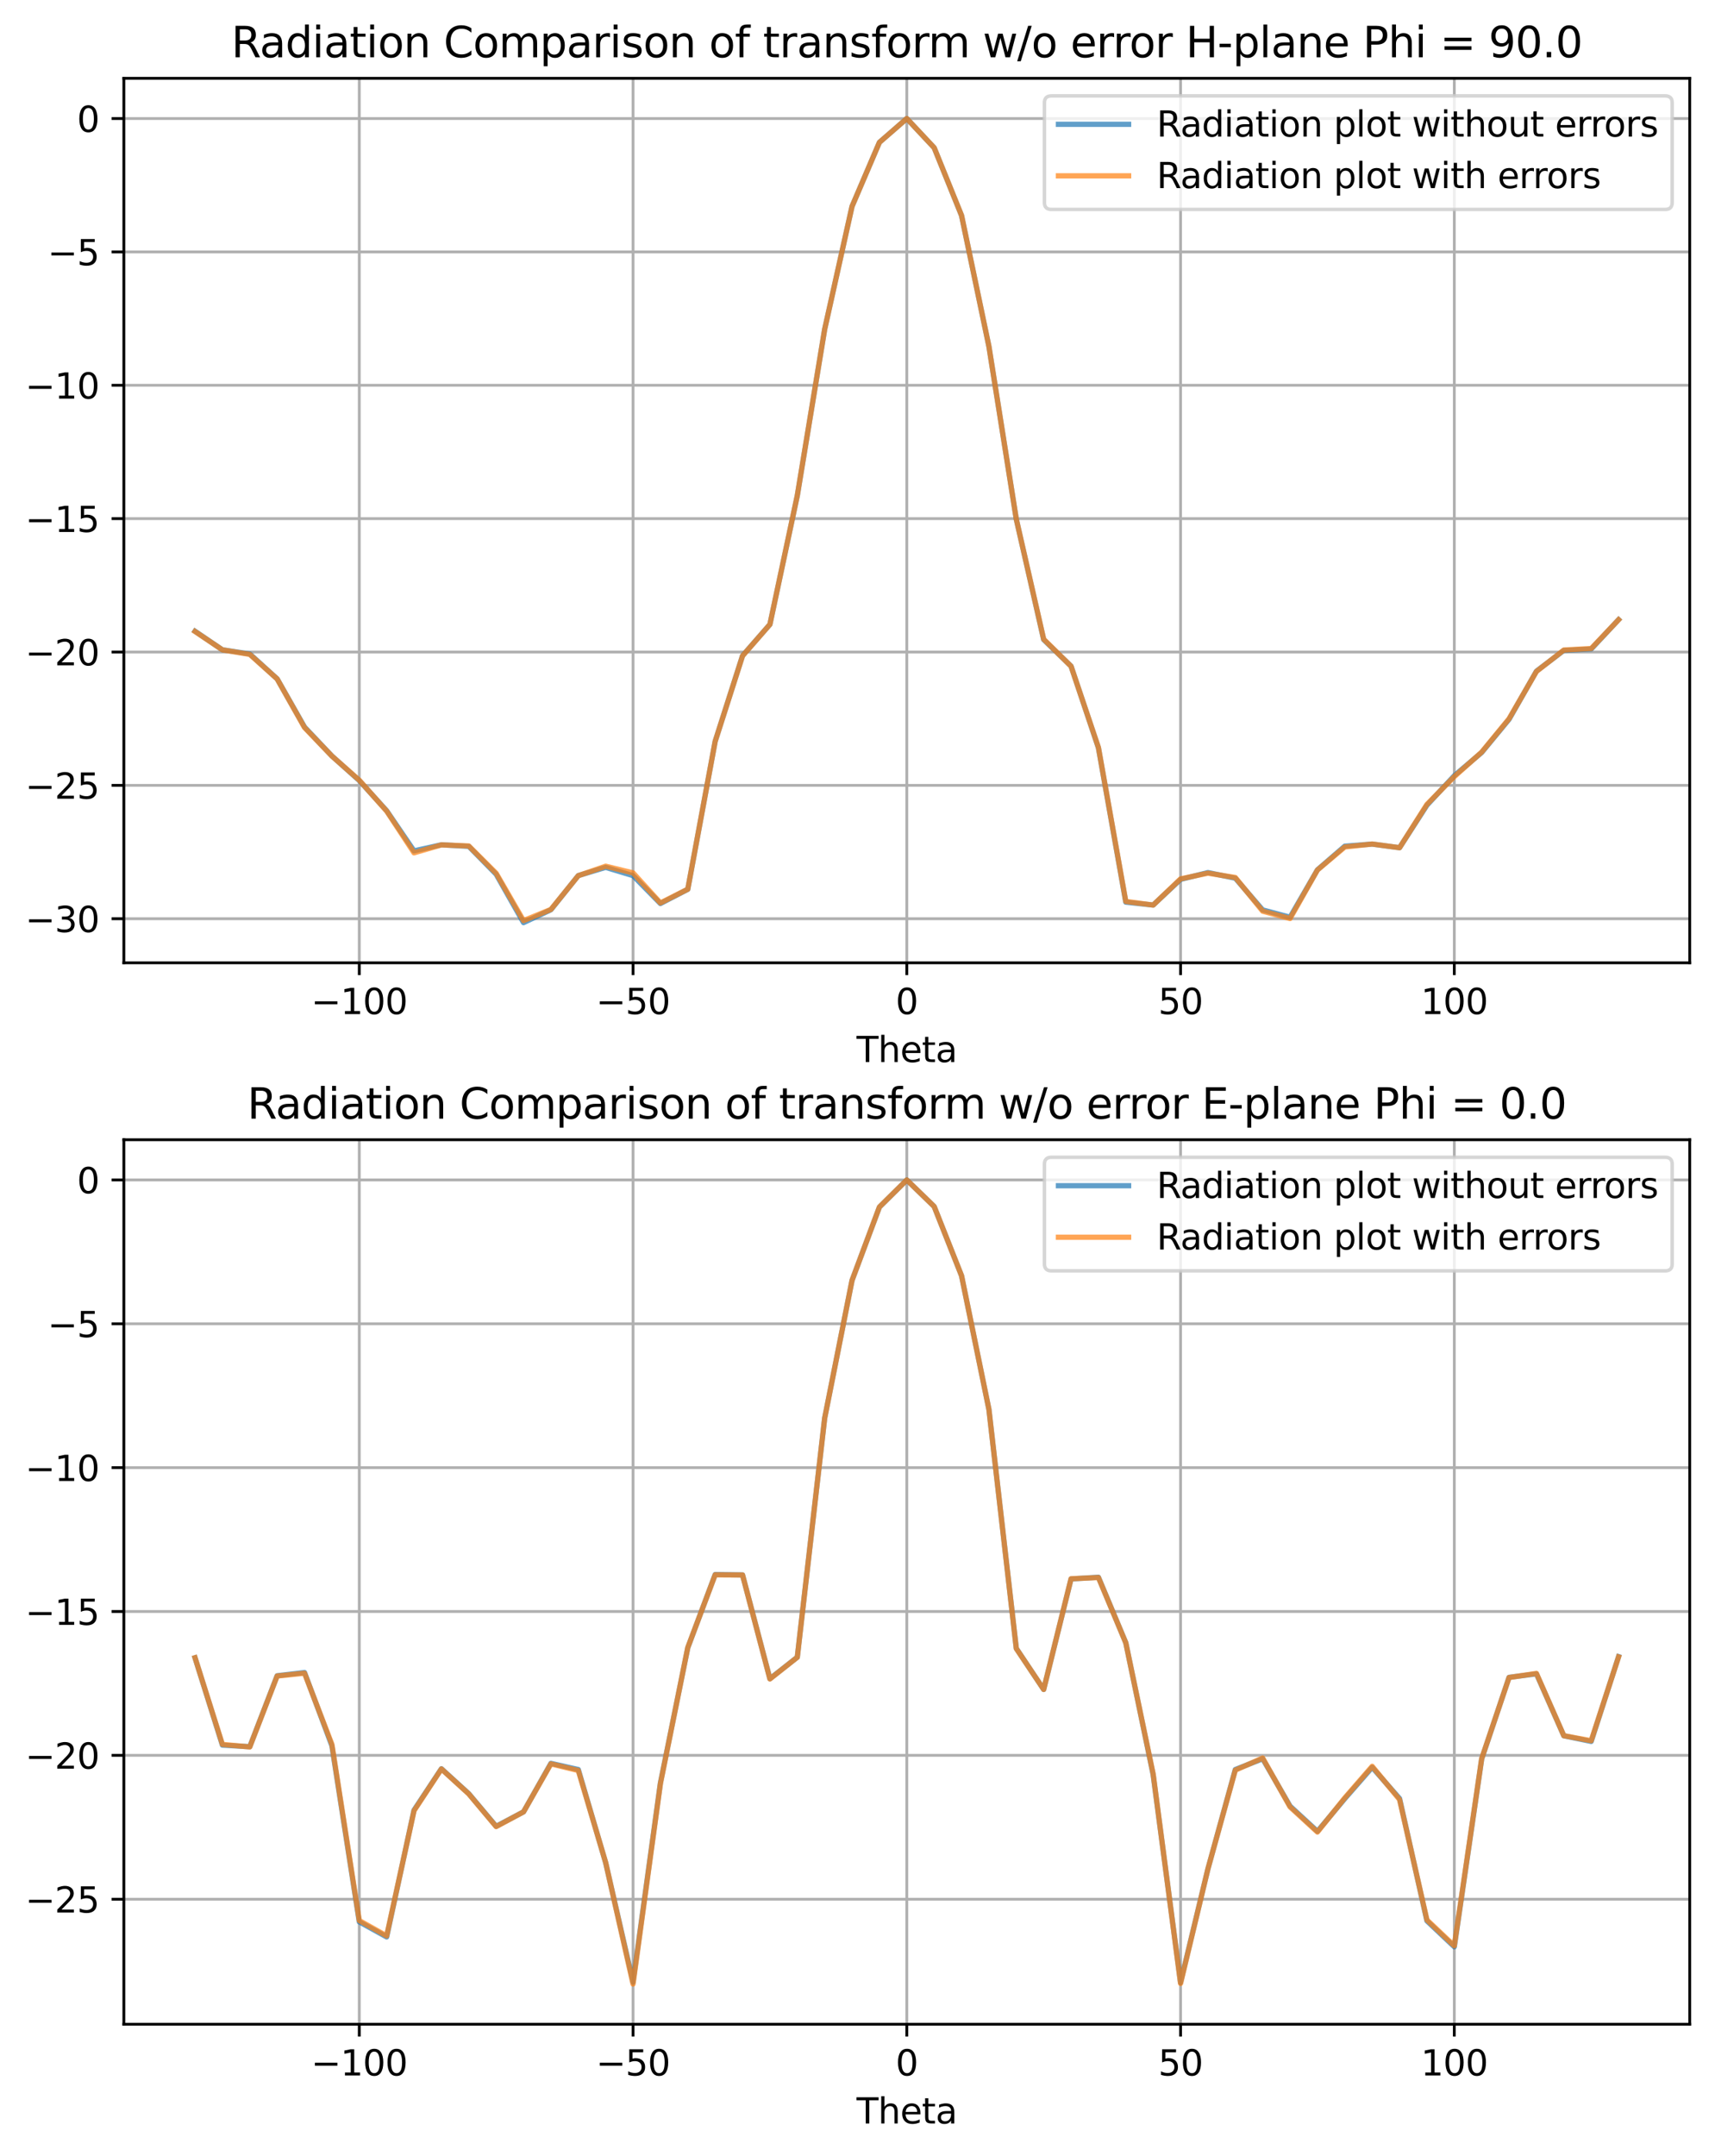 <?xml version="1.0" encoding="utf-8" standalone="no"?>
<!DOCTYPE svg PUBLIC "-//W3C//DTD SVG 1.1//EN"
  "http://www.w3.org/Graphics/SVG/1.1/DTD/svg11.dtd">
<svg xmlns:xlink="http://www.w3.org/1999/xlink" width="488.905pt" height="614.274pt" viewBox="0 0 488.905 614.274" xmlns="http://www.w3.org/2000/svg" version="1.1">
 <defs>
  <style type="text/css">*{stroke-linejoin: round; stroke-linecap: butt}</style>
 </defs>
 <g id="figure_1">
  <g id="patch_1">
   <path d="M 0 614.274 
L 488.905 614.274 
L 488.905 0 
L 0 0 
z
" style="fill: #ffffff"/>
  </g>
  <g id="axes_1">
   <g id="patch_2">
    <path d="M 35.305 274.318 
L 481.705 274.318 
L 481.705 22.318 
L 35.305 22.318 
z
" style="fill: #ffffff"/>
   </g>
   <g id="matplotlib.axis_1">
    <g id="xtick_1">
     <g id="line2d_1">
      <path d="M 102.421 274.318 
L 102.421 22.318 
" clip-path="url(#p08db0c52b5)" style="fill: none; stroke: #b0b0b0; stroke-width: 0.8; stroke-linecap: square"/>
     </g>
     <g id="line2d_2">
      <defs>
       <path id="m8928515085" d="M 0 0 
L 0 3.5 
" style="stroke: #000000; stroke-width: 0.8"/>
      </defs>
      <g>
       <use xlink:href="#m8928515085" x="102.421" y="274.318" style="stroke: #000000; stroke-width: 0.8"/>
      </g>
     </g>
     <g id="text_1">
      <!-- −100 -->
      <g transform="translate(88.687 288.917) scale(0.1 -0.1)">
       <defs>
        <path id="DejaVuSans-2212" d="M 678 2272 
L 4684 2272 
L 4684 1741 
L 678 1741 
L 678 2272 
z
" transform="scale(0.016)"/>
        <path id="DejaVuSans-31" d="M 794 531 
L 1825 531 
L 1825 4091 
L 703 3866 
L 703 4441 
L 1819 4666 
L 2450 4666 
L 2450 531 
L 3481 531 
L 3481 0 
L 794 0 
L 794 531 
z
" transform="scale(0.016)"/>
        <path id="DejaVuSans-30" d="M 2034 4250 
Q 1547 4250 1301 3770 
Q 1056 3291 1056 2328 
Q 1056 1369 1301 889 
Q 1547 409 2034 409 
Q 2525 409 2770 889 
Q 3016 1369 3016 2328 
Q 3016 3291 2770 3770 
Q 2525 4250 2034 4250 
z
M 2034 4750 
Q 2819 4750 3233 4129 
Q 3647 3509 3647 2328 
Q 3647 1150 3233 529 
Q 2819 -91 2034 -91 
Q 1250 -91 836 529 
Q 422 1150 422 2328 
Q 422 3509 836 4129 
Q 1250 4750 2034 4750 
z
" transform="scale(0.016)"/>
       </defs>
       <use xlink:href="#DejaVuSans-2212"/>
       <use xlink:href="#DejaVuSans-31" x="83.789"/>
       <use xlink:href="#DejaVuSans-30" x="147.412"/>
       <use xlink:href="#DejaVuSans-30" x="211.035"/>
      </g>
     </g>
    </g>
    <g id="xtick_2">
     <g id="line2d_3">
      <path d="M 180.463 274.318 
L 180.463 22.318 
" clip-path="url(#p08db0c52b5)" style="fill: none; stroke: #b0b0b0; stroke-width: 0.8; stroke-linecap: square"/>
     </g>
     <g id="line2d_4">
      <g>
       <use xlink:href="#m8928515085" x="180.463" y="274.318" style="stroke: #000000; stroke-width: 0.8"/>
      </g>
     </g>
     <g id="text_2">
      <!-- −50 -->
      <g transform="translate(169.91 288.917) scale(0.1 -0.1)">
       <defs>
        <path id="DejaVuSans-35" d="M 691 4666 
L 3169 4666 
L 3169 4134 
L 1269 4134 
L 1269 2991 
Q 1406 3038 1543 3061 
Q 1681 3084 1819 3084 
Q 2600 3084 3056 2656 
Q 3513 2228 3513 1497 
Q 3513 744 3044 326 
Q 2575 -91 1722 -91 
Q 1428 -91 1123 -41 
Q 819 9 494 109 
L 494 744 
Q 775 591 1075 516 
Q 1375 441 1709 441 
Q 2250 441 2565 725 
Q 2881 1009 2881 1497 
Q 2881 1984 2565 2268 
Q 2250 2553 1709 2553 
Q 1456 2553 1204 2497 
Q 953 2441 691 2322 
L 691 4666 
z
" transform="scale(0.016)"/>
       </defs>
       <use xlink:href="#DejaVuSans-2212"/>
       <use xlink:href="#DejaVuSans-35" x="83.789"/>
       <use xlink:href="#DejaVuSans-30" x="147.412"/>
      </g>
     </g>
    </g>
    <g id="xtick_3">
     <g id="line2d_5">
      <path d="M 258.505 274.318 
L 258.505 22.318 
" clip-path="url(#p08db0c52b5)" style="fill: none; stroke: #b0b0b0; stroke-width: 0.8; stroke-linecap: square"/>
     </g>
     <g id="line2d_6">
      <g>
       <use xlink:href="#m8928515085" x="258.505" y="274.318" style="stroke: #000000; stroke-width: 0.8"/>
      </g>
     </g>
     <g id="text_3">
      <!-- 0 -->
      <g transform="translate(255.323 288.917) scale(0.1 -0.1)">
       <use xlink:href="#DejaVuSans-30"/>
      </g>
     </g>
    </g>
    <g id="xtick_4">
     <g id="line2d_7">
      <path d="M 336.547 274.318 
L 336.547 22.318 
" clip-path="url(#p08db0c52b5)" style="fill: none; stroke: #b0b0b0; stroke-width: 0.8; stroke-linecap: square"/>
     </g>
     <g id="line2d_8">
      <g>
       <use xlink:href="#m8928515085" x="336.547" y="274.318" style="stroke: #000000; stroke-width: 0.8"/>
      </g>
     </g>
     <g id="text_4">
      <!-- 50 -->
      <g transform="translate(330.184 288.917) scale(0.1 -0.1)">
       <use xlink:href="#DejaVuSans-35"/>
       <use xlink:href="#DejaVuSans-30" x="63.623"/>
      </g>
     </g>
    </g>
    <g id="xtick_5">
     <g id="line2d_9">
      <path d="M 414.589 274.318 
L 414.589 22.318 
" clip-path="url(#p08db0c52b5)" style="fill: none; stroke: #b0b0b0; stroke-width: 0.8; stroke-linecap: square"/>
     </g>
     <g id="line2d_10">
      <g>
       <use xlink:href="#m8928515085" x="414.589" y="274.318" style="stroke: #000000; stroke-width: 0.8"/>
      </g>
     </g>
     <g id="text_5">
      <!-- 100 -->
      <g transform="translate(405.045 288.917) scale(0.1 -0.1)">
       <use xlink:href="#DejaVuSans-31"/>
       <use xlink:href="#DejaVuSans-30" x="63.623"/>
       <use xlink:href="#DejaVuSans-30" x="127.246"/>
      </g>
     </g>
    </g>
    <g id="text_6">
     <!-- Theta -->
     <g transform="translate(244.181 302.595) scale(0.1 -0.1)">
      <defs>
       <path id="DejaVuSans-54" d="M -19 4666 
L 3928 4666 
L 3928 4134 
L 2272 4134 
L 2272 0 
L 1638 0 
L 1638 4134 
L -19 4134 
L -19 4666 
z
" transform="scale(0.016)"/>
       <path id="DejaVuSans-68" d="M 3513 2113 
L 3513 0 
L 2938 0 
L 2938 2094 
Q 2938 2591 2744 2837 
Q 2550 3084 2163 3084 
Q 1697 3084 1428 2787 
Q 1159 2491 1159 1978 
L 1159 0 
L 581 0 
L 581 4863 
L 1159 4863 
L 1159 2956 
Q 1366 3272 1645 3428 
Q 1925 3584 2291 3584 
Q 2894 3584 3203 3211 
Q 3513 2838 3513 2113 
z
" transform="scale(0.016)"/>
       <path id="DejaVuSans-65" d="M 3597 1894 
L 3597 1613 
L 953 1613 
Q 991 1019 1311 708 
Q 1631 397 2203 397 
Q 2534 397 2845 478 
Q 3156 559 3463 722 
L 3463 178 
Q 3153 47 2828 -22 
Q 2503 -91 2169 -91 
Q 1331 -91 842 396 
Q 353 884 353 1716 
Q 353 2575 817 3079 
Q 1281 3584 2069 3584 
Q 2775 3584 3186 3129 
Q 3597 2675 3597 1894 
z
M 3022 2063 
Q 3016 2534 2758 2815 
Q 2500 3097 2075 3097 
Q 1594 3097 1305 2825 
Q 1016 2553 972 2059 
L 3022 2063 
z
" transform="scale(0.016)"/>
       <path id="DejaVuSans-74" d="M 1172 4494 
L 1172 3500 
L 2356 3500 
L 2356 3053 
L 1172 3053 
L 1172 1153 
Q 1172 725 1289 603 
Q 1406 481 1766 481 
L 2356 481 
L 2356 0 
L 1766 0 
Q 1100 0 847 248 
Q 594 497 594 1153 
L 594 3053 
L 172 3053 
L 172 3500 
L 594 3500 
L 594 4494 
L 1172 4494 
z
" transform="scale(0.016)"/>
       <path id="DejaVuSans-61" d="M 2194 1759 
Q 1497 1759 1228 1600 
Q 959 1441 959 1056 
Q 959 750 1161 570 
Q 1363 391 1709 391 
Q 2188 391 2477 730 
Q 2766 1069 2766 1631 
L 2766 1759 
L 2194 1759 
z
M 3341 1997 
L 3341 0 
L 2766 0 
L 2766 531 
Q 2569 213 2275 61 
Q 1981 -91 1556 -91 
Q 1019 -91 701 211 
Q 384 513 384 1019 
Q 384 1609 779 1909 
Q 1175 2209 1959 2209 
L 2766 2209 
L 2766 2266 
Q 2766 2663 2505 2880 
Q 2244 3097 1772 3097 
Q 1472 3097 1187 3025 
Q 903 2953 641 2809 
L 641 3341 
Q 956 3463 1253 3523 
Q 1550 3584 1831 3584 
Q 2591 3584 2966 3190 
Q 3341 2797 3341 1997 
z
" transform="scale(0.016)"/>
      </defs>
      <use xlink:href="#DejaVuSans-54"/>
      <use xlink:href="#DejaVuSans-68" x="61.084"/>
      <use xlink:href="#DejaVuSans-65" x="124.463"/>
      <use xlink:href="#DejaVuSans-74" x="185.986"/>
      <use xlink:href="#DejaVuSans-61" x="225.195"/>
     </g>
    </g>
   </g>
   <g id="matplotlib.axis_2">
    <g id="ytick_1">
     <g id="line2d_11">
      <path d="M 35.305 261.755 
L 481.705 261.755 
" clip-path="url(#p08db0c52b5)" style="fill: none; stroke: #b0b0b0; stroke-width: 0.8; stroke-linecap: square"/>
     </g>
     <g id="line2d_12">
      <defs>
       <path id="mf477624525" d="M 0 0 
L -3.5 0 
" style="stroke: #000000; stroke-width: 0.8"/>
      </defs>
      <g>
       <use xlink:href="#mf477624525" x="35.305" y="261.755" style="stroke: #000000; stroke-width: 0.8"/>
      </g>
     </g>
     <g id="text_7">
      <!-- −30 -->
      <g transform="translate(7.2 265.554) scale(0.1 -0.1)">
       <defs>
        <path id="DejaVuSans-33" d="M 2597 2516 
Q 3050 2419 3304 2112 
Q 3559 1806 3559 1356 
Q 3559 666 3084 287 
Q 2609 -91 1734 -91 
Q 1441 -91 1130 -33 
Q 819 25 488 141 
L 488 750 
Q 750 597 1062 519 
Q 1375 441 1716 441 
Q 2309 441 2620 675 
Q 2931 909 2931 1356 
Q 2931 1769 2642 2001 
Q 2353 2234 1838 2234 
L 1294 2234 
L 1294 2753 
L 1863 2753 
Q 2328 2753 2575 2939 
Q 2822 3125 2822 3475 
Q 2822 3834 2567 4026 
Q 2313 4219 1838 4219 
Q 1578 4219 1281 4162 
Q 984 4106 628 3988 
L 628 4550 
Q 988 4650 1302 4700 
Q 1616 4750 1894 4750 
Q 2613 4750 3031 4423 
Q 3450 4097 3450 3541 
Q 3450 3153 3228 2886 
Q 3006 2619 2597 2516 
z
" transform="scale(0.016)"/>
       </defs>
       <use xlink:href="#DejaVuSans-2212"/>
       <use xlink:href="#DejaVuSans-33" x="83.789"/>
       <use xlink:href="#DejaVuSans-30" x="147.412"/>
      </g>
     </g>
    </g>
    <g id="ytick_2">
     <g id="line2d_13">
      <path d="M 35.305 223.758 
L 481.705 223.758 
" clip-path="url(#p08db0c52b5)" style="fill: none; stroke: #b0b0b0; stroke-width: 0.8; stroke-linecap: square"/>
     </g>
     <g id="line2d_14">
      <g>
       <use xlink:href="#mf477624525" x="35.305" y="223.758" style="stroke: #000000; stroke-width: 0.8"/>
      </g>
     </g>
     <g id="text_8">
      <!-- −25 -->
      <g transform="translate(7.2 227.557) scale(0.1 -0.1)">
       <defs>
        <path id="DejaVuSans-32" d="M 1228 531 
L 3431 531 
L 3431 0 
L 469 0 
L 469 531 
Q 828 903 1448 1529 
Q 2069 2156 2228 2338 
Q 2531 2678 2651 2914 
Q 2772 3150 2772 3378 
Q 2772 3750 2511 3984 
Q 2250 4219 1831 4219 
Q 1534 4219 1204 4116 
Q 875 4013 500 3803 
L 500 4441 
Q 881 4594 1212 4672 
Q 1544 4750 1819 4750 
Q 2544 4750 2975 4387 
Q 3406 4025 3406 3419 
Q 3406 3131 3298 2873 
Q 3191 2616 2906 2266 
Q 2828 2175 2409 1742 
Q 1991 1309 1228 531 
z
" transform="scale(0.016)"/>
       </defs>
       <use xlink:href="#DejaVuSans-2212"/>
       <use xlink:href="#DejaVuSans-32" x="83.789"/>
       <use xlink:href="#DejaVuSans-35" x="147.412"/>
      </g>
     </g>
    </g>
    <g id="ytick_3">
     <g id="line2d_15">
      <path d="M 35.305 185.761 
L 481.705 185.761 
" clip-path="url(#p08db0c52b5)" style="fill: none; stroke: #b0b0b0; stroke-width: 0.8; stroke-linecap: square"/>
     </g>
     <g id="line2d_16">
      <g>
       <use xlink:href="#mf477624525" x="35.305" y="185.761" style="stroke: #000000; stroke-width: 0.8"/>
      </g>
     </g>
     <g id="text_9">
      <!-- −20 -->
      <g transform="translate(7.2 189.56) scale(0.1 -0.1)">
       <use xlink:href="#DejaVuSans-2212"/>
       <use xlink:href="#DejaVuSans-32" x="83.789"/>
       <use xlink:href="#DejaVuSans-30" x="147.412"/>
      </g>
     </g>
    </g>
    <g id="ytick_4">
     <g id="line2d_17">
      <path d="M 35.305 147.764 
L 481.705 147.764 
" clip-path="url(#p08db0c52b5)" style="fill: none; stroke: #b0b0b0; stroke-width: 0.8; stroke-linecap: square"/>
     </g>
     <g id="line2d_18">
      <g>
       <use xlink:href="#mf477624525" x="35.305" y="147.764" style="stroke: #000000; stroke-width: 0.8"/>
      </g>
     </g>
     <g id="text_10">
      <!-- −15 -->
      <g transform="translate(7.2 151.563) scale(0.1 -0.1)">
       <use xlink:href="#DejaVuSans-2212"/>
       <use xlink:href="#DejaVuSans-31" x="83.789"/>
       <use xlink:href="#DejaVuSans-35" x="147.412"/>
      </g>
     </g>
    </g>
    <g id="ytick_5">
     <g id="line2d_19">
      <path d="M 35.305 109.767 
L 481.705 109.767 
" clip-path="url(#p08db0c52b5)" style="fill: none; stroke: #b0b0b0; stroke-width: 0.8; stroke-linecap: square"/>
     </g>
     <g id="line2d_20">
      <g>
       <use xlink:href="#mf477624525" x="35.305" y="109.767" style="stroke: #000000; stroke-width: 0.8"/>
      </g>
     </g>
     <g id="text_11">
      <!-- −10 -->
      <g transform="translate(7.2 113.566) scale(0.1 -0.1)">
       <use xlink:href="#DejaVuSans-2212"/>
       <use xlink:href="#DejaVuSans-31" x="83.789"/>
       <use xlink:href="#DejaVuSans-30" x="147.412"/>
      </g>
     </g>
    </g>
    <g id="ytick_6">
     <g id="line2d_21">
      <path d="M 35.305 71.77 
L 481.705 71.77 
" clip-path="url(#p08db0c52b5)" style="fill: none; stroke: #b0b0b0; stroke-width: 0.8; stroke-linecap: square"/>
     </g>
     <g id="line2d_22">
      <g>
       <use xlink:href="#mf477624525" x="35.305" y="71.77" style="stroke: #000000; stroke-width: 0.8"/>
      </g>
     </g>
     <g id="text_12">
      <!-- −5 -->
      <g transform="translate(13.562 75.569) scale(0.1 -0.1)">
       <use xlink:href="#DejaVuSans-2212"/>
       <use xlink:href="#DejaVuSans-35" x="83.789"/>
      </g>
     </g>
    </g>
    <g id="ytick_7">
     <g id="line2d_23">
      <path d="M 35.305 33.773 
L 481.705 33.773 
" clip-path="url(#p08db0c52b5)" style="fill: none; stroke: #b0b0b0; stroke-width: 0.8; stroke-linecap: square"/>
     </g>
     <g id="line2d_24">
      <g>
       <use xlink:href="#mf477624525" x="35.305" y="33.773" style="stroke: #000000; stroke-width: 0.8"/>
      </g>
     </g>
     <g id="text_13">
      <!-- 0 -->
      <g transform="translate(21.942 37.572) scale(0.1 -0.1)">
       <use xlink:href="#DejaVuSans-30"/>
      </g>
     </g>
    </g>
   </g>
   <g id="line2d_25">
    <path d="M 55.596 179.847 
L 63.4 185.133 
L 71.204 186.32 
L 79.008 193.406 
L 86.812 207.141 
L 94.617 215.385 
L 102.421 222.383 
L 110.225 230.981 
L 118.029 242.415 
L 125.833 240.686 
L 133.638 241.131 
L 141.442 249.083 
L 149.246 262.864 
L 157.05 259.197 
L 164.854 249.463 
L 172.659 247.12 
L 180.463 249.473 
L 188.267 257.424 
L 196.071 253.375 
L 203.875 211.223 
L 211.68 186.815 
L 219.484 177.906 
L 227.288 141.232 
L 235.092 93.817 
L 242.896 58.791 
L 250.7 40.558 
L 258.505 33.773 
L 266.309 42.094 
L 274.113 61.417 
L 281.917 98.715 
L 289.721 147.924 
L 297.526 182.239 
L 305.33 189.792 
L 313.134 213.072 
L 320.938 257.031 
L 328.742 257.854 
L 336.547 250.547 
L 344.351 248.603 
L 352.155 250.204 
L 359.959 259.247 
L 367.763 261.321 
L 375.568 247.822 
L 383.372 241.076 
L 391.176 240.487 
L 398.98 241.517 
L 406.784 229.41 
L 414.589 220.996 
L 422.393 214.388 
L 430.197 204.933 
L 438.001 191.227 
L 445.805 185.303 
L 453.61 184.912 
L 461.414 176.553 
" clip-path="url(#p08db0c52b5)" style="fill: none; stroke: #1f77b4; stroke-opacity: 0.7; stroke-width: 1.5; stroke-linecap: square"/>
   </g>
   <g id="line2d_26">
    <path d="M 55.596 179.917 
L 63.4 185.154 
L 71.204 186.441 
L 79.008 193.435 
L 86.812 207.293 
L 94.617 215.417 
L 102.421 222.286 
L 110.225 231.095 
L 118.029 242.979 
L 125.833 240.717 
L 133.638 241.022 
L 141.442 248.797 
L 149.246 262.292 
L 157.05 259.103 
L 164.854 249.489 
L 172.659 246.788 
L 180.463 248.692 
L 188.267 257.252 
L 196.071 253.333 
L 203.875 211.224 
L 211.68 186.866 
L 219.484 177.894 
L 227.288 141.173 
L 235.092 93.821 
L 242.896 58.8 
L 250.7 40.559 
L 258.505 33.773 
L 266.309 42.089 
L 274.113 61.377 
L 281.917 98.697 
L 289.721 147.913 
L 297.526 182.109 
L 305.33 189.83 
L 313.134 212.971 
L 320.938 256.825 
L 328.742 257.861 
L 336.547 250.398 
L 344.351 248.775 
L 352.155 250.004 
L 359.959 259.604 
L 367.763 261.698 
L 375.568 247.876 
L 383.372 241.305 
L 391.176 240.471 
L 398.98 241.52 
L 406.784 229.17 
L 414.589 221.262 
L 422.393 214.275 
L 430.197 204.765 
L 438.001 191.307 
L 445.805 185.203 
L 453.61 184.771 
L 461.414 176.568 
" clip-path="url(#p08db0c52b5)" style="fill: none; stroke: #ff7f0e; stroke-opacity: 0.7; stroke-width: 1.5; stroke-linecap: square"/>
   </g>
   <g id="patch_3">
    <path d="M 35.305 274.318 
L 35.305 22.318 
" style="fill: none; stroke: #000000; stroke-width: 0.8; stroke-linejoin: miter; stroke-linecap: square"/>
   </g>
   <g id="patch_4">
    <path d="M 481.705 274.318 
L 481.705 22.318 
" style="fill: none; stroke: #000000; stroke-width: 0.8; stroke-linejoin: miter; stroke-linecap: square"/>
   </g>
   <g id="patch_5">
    <path d="M 35.305 274.318 
L 481.705 274.318 
" style="fill: none; stroke: #000000; stroke-width: 0.8; stroke-linejoin: miter; stroke-linecap: square"/>
   </g>
   <g id="patch_6">
    <path d="M 35.305 22.318 
L 481.705 22.318 
" style="fill: none; stroke: #000000; stroke-width: 0.8; stroke-linejoin: miter; stroke-linecap: square"/>
   </g>
   <g id="text_14">
    <!-- Radiation Comparison of transform w/o error H-plane Phi = 90.0 -->
    <g transform="translate(65.945 16.318) scale(0.12 -0.12)">
     <defs>
      <path id="DejaVuSans-52" d="M 2841 2188 
Q 3044 2119 3236 1894 
Q 3428 1669 3622 1275 
L 4263 0 
L 3584 0 
L 2988 1197 
Q 2756 1666 2539 1819 
Q 2322 1972 1947 1972 
L 1259 1972 
L 1259 0 
L 628 0 
L 628 4666 
L 2053 4666 
Q 2853 4666 3247 4331 
Q 3641 3997 3641 3322 
Q 3641 2881 3436 2590 
Q 3231 2300 2841 2188 
z
M 1259 4147 
L 1259 2491 
L 2053 2491 
Q 2509 2491 2742 2702 
Q 2975 2913 2975 3322 
Q 2975 3731 2742 3939 
Q 2509 4147 2053 4147 
L 1259 4147 
z
" transform="scale(0.016)"/>
      <path id="DejaVuSans-64" d="M 2906 2969 
L 2906 4863 
L 3481 4863 
L 3481 0 
L 2906 0 
L 2906 525 
Q 2725 213 2448 61 
Q 2172 -91 1784 -91 
Q 1150 -91 751 415 
Q 353 922 353 1747 
Q 353 2572 751 3078 
Q 1150 3584 1784 3584 
Q 2172 3584 2448 3432 
Q 2725 3281 2906 2969 
z
M 947 1747 
Q 947 1113 1208 752 
Q 1469 391 1925 391 
Q 2381 391 2643 752 
Q 2906 1113 2906 1747 
Q 2906 2381 2643 2742 
Q 2381 3103 1925 3103 
Q 1469 3103 1208 2742 
Q 947 2381 947 1747 
z
" transform="scale(0.016)"/>
      <path id="DejaVuSans-69" d="M 603 3500 
L 1178 3500 
L 1178 0 
L 603 0 
L 603 3500 
z
M 603 4863 
L 1178 4863 
L 1178 4134 
L 603 4134 
L 603 4863 
z
" transform="scale(0.016)"/>
      <path id="DejaVuSans-6f" d="M 1959 3097 
Q 1497 3097 1228 2736 
Q 959 2375 959 1747 
Q 959 1119 1226 758 
Q 1494 397 1959 397 
Q 2419 397 2687 759 
Q 2956 1122 2956 1747 
Q 2956 2369 2687 2733 
Q 2419 3097 1959 3097 
z
M 1959 3584 
Q 2709 3584 3137 3096 
Q 3566 2609 3566 1747 
Q 3566 888 3137 398 
Q 2709 -91 1959 -91 
Q 1206 -91 779 398 
Q 353 888 353 1747 
Q 353 2609 779 3096 
Q 1206 3584 1959 3584 
z
" transform="scale(0.016)"/>
      <path id="DejaVuSans-6e" d="M 3513 2113 
L 3513 0 
L 2938 0 
L 2938 2094 
Q 2938 2591 2744 2837 
Q 2550 3084 2163 3084 
Q 1697 3084 1428 2787 
Q 1159 2491 1159 1978 
L 1159 0 
L 581 0 
L 581 3500 
L 1159 3500 
L 1159 2956 
Q 1366 3272 1645 3428 
Q 1925 3584 2291 3584 
Q 2894 3584 3203 3211 
Q 3513 2838 3513 2113 
z
" transform="scale(0.016)"/>
      <path id="DejaVuSans-20" transform="scale(0.016)"/>
      <path id="DejaVuSans-43" d="M 4122 4306 
L 4122 3641 
Q 3803 3938 3442 4084 
Q 3081 4231 2675 4231 
Q 1875 4231 1450 3742 
Q 1025 3253 1025 2328 
Q 1025 1406 1450 917 
Q 1875 428 2675 428 
Q 3081 428 3442 575 
Q 3803 722 4122 1019 
L 4122 359 
Q 3791 134 3420 21 
Q 3050 -91 2638 -91 
Q 1578 -91 968 557 
Q 359 1206 359 2328 
Q 359 3453 968 4101 
Q 1578 4750 2638 4750 
Q 3056 4750 3426 4639 
Q 3797 4528 4122 4306 
z
" transform="scale(0.016)"/>
      <path id="DejaVuSans-6d" d="M 3328 2828 
Q 3544 3216 3844 3400 
Q 4144 3584 4550 3584 
Q 5097 3584 5394 3201 
Q 5691 2819 5691 2113 
L 5691 0 
L 5113 0 
L 5113 2094 
Q 5113 2597 4934 2840 
Q 4756 3084 4391 3084 
Q 3944 3084 3684 2787 
Q 3425 2491 3425 1978 
L 3425 0 
L 2847 0 
L 2847 2094 
Q 2847 2600 2669 2842 
Q 2491 3084 2119 3084 
Q 1678 3084 1418 2786 
Q 1159 2488 1159 1978 
L 1159 0 
L 581 0 
L 581 3500 
L 1159 3500 
L 1159 2956 
Q 1356 3278 1631 3431 
Q 1906 3584 2284 3584 
Q 2666 3584 2933 3390 
Q 3200 3197 3328 2828 
z
" transform="scale(0.016)"/>
      <path id="DejaVuSans-70" d="M 1159 525 
L 1159 -1331 
L 581 -1331 
L 581 3500 
L 1159 3500 
L 1159 2969 
Q 1341 3281 1617 3432 
Q 1894 3584 2278 3584 
Q 2916 3584 3314 3078 
Q 3713 2572 3713 1747 
Q 3713 922 3314 415 
Q 2916 -91 2278 -91 
Q 1894 -91 1617 61 
Q 1341 213 1159 525 
z
M 3116 1747 
Q 3116 2381 2855 2742 
Q 2594 3103 2138 3103 
Q 1681 3103 1420 2742 
Q 1159 2381 1159 1747 
Q 1159 1113 1420 752 
Q 1681 391 2138 391 
Q 2594 391 2855 752 
Q 3116 1113 3116 1747 
z
" transform="scale(0.016)"/>
      <path id="DejaVuSans-72" d="M 2631 2963 
Q 2534 3019 2420 3045 
Q 2306 3072 2169 3072 
Q 1681 3072 1420 2755 
Q 1159 2438 1159 1844 
L 1159 0 
L 581 0 
L 581 3500 
L 1159 3500 
L 1159 2956 
Q 1341 3275 1631 3429 
Q 1922 3584 2338 3584 
Q 2397 3584 2469 3576 
Q 2541 3569 2628 3553 
L 2631 2963 
z
" transform="scale(0.016)"/>
      <path id="DejaVuSans-73" d="M 2834 3397 
L 2834 2853 
Q 2591 2978 2328 3040 
Q 2066 3103 1784 3103 
Q 1356 3103 1142 2972 
Q 928 2841 928 2578 
Q 928 2378 1081 2264 
Q 1234 2150 1697 2047 
L 1894 2003 
Q 2506 1872 2764 1633 
Q 3022 1394 3022 966 
Q 3022 478 2636 193 
Q 2250 -91 1575 -91 
Q 1294 -91 989 -36 
Q 684 19 347 128 
L 347 722 
Q 666 556 975 473 
Q 1284 391 1588 391 
Q 1994 391 2212 530 
Q 2431 669 2431 922 
Q 2431 1156 2273 1281 
Q 2116 1406 1581 1522 
L 1381 1569 
Q 847 1681 609 1914 
Q 372 2147 372 2553 
Q 372 3047 722 3315 
Q 1072 3584 1716 3584 
Q 2034 3584 2315 3537 
Q 2597 3491 2834 3397 
z
" transform="scale(0.016)"/>
      <path id="DejaVuSans-66" d="M 2375 4863 
L 2375 4384 
L 1825 4384 
Q 1516 4384 1395 4259 
Q 1275 4134 1275 3809 
L 1275 3500 
L 2222 3500 
L 2222 3053 
L 1275 3053 
L 1275 0 
L 697 0 
L 697 3053 
L 147 3053 
L 147 3500 
L 697 3500 
L 697 3744 
Q 697 4328 969 4595 
Q 1241 4863 1831 4863 
L 2375 4863 
z
" transform="scale(0.016)"/>
      <path id="DejaVuSans-77" d="M 269 3500 
L 844 3500 
L 1563 769 
L 2278 3500 
L 2956 3500 
L 3675 769 
L 4391 3500 
L 4966 3500 
L 4050 0 
L 3372 0 
L 2619 2869 
L 1863 0 
L 1184 0 
L 269 3500 
z
" transform="scale(0.016)"/>
      <path id="DejaVuSans-2f" d="M 1625 4666 
L 2156 4666 
L 531 -594 
L 0 -594 
L 1625 4666 
z
" transform="scale(0.016)"/>
      <path id="DejaVuSans-48" d="M 628 4666 
L 1259 4666 
L 1259 2753 
L 3553 2753 
L 3553 4666 
L 4184 4666 
L 4184 0 
L 3553 0 
L 3553 2222 
L 1259 2222 
L 1259 0 
L 628 0 
L 628 4666 
z
" transform="scale(0.016)"/>
      <path id="DejaVuSans-2d" d="M 313 2009 
L 1997 2009 
L 1997 1497 
L 313 1497 
L 313 2009 
z
" transform="scale(0.016)"/>
      <path id="DejaVuSans-6c" d="M 603 4863 
L 1178 4863 
L 1178 0 
L 603 0 
L 603 4863 
z
" transform="scale(0.016)"/>
      <path id="DejaVuSans-50" d="M 1259 4147 
L 1259 2394 
L 2053 2394 
Q 2494 2394 2734 2622 
Q 2975 2850 2975 3272 
Q 2975 3691 2734 3919 
Q 2494 4147 2053 4147 
L 1259 4147 
z
M 628 4666 
L 2053 4666 
Q 2838 4666 3239 4311 
Q 3641 3956 3641 3272 
Q 3641 2581 3239 2228 
Q 2838 1875 2053 1875 
L 1259 1875 
L 1259 0 
L 628 0 
L 628 4666 
z
" transform="scale(0.016)"/>
      <path id="DejaVuSans-3d" d="M 678 2906 
L 4684 2906 
L 4684 2381 
L 678 2381 
L 678 2906 
z
M 678 1631 
L 4684 1631 
L 4684 1100 
L 678 1100 
L 678 1631 
z
" transform="scale(0.016)"/>
      <path id="DejaVuSans-39" d="M 703 97 
L 703 672 
Q 941 559 1184 500 
Q 1428 441 1663 441 
Q 2288 441 2617 861 
Q 2947 1281 2994 2138 
Q 2813 1869 2534 1725 
Q 2256 1581 1919 1581 
Q 1219 1581 811 2004 
Q 403 2428 403 3163 
Q 403 3881 828 4315 
Q 1253 4750 1959 4750 
Q 2769 4750 3195 4129 
Q 3622 3509 3622 2328 
Q 3622 1225 3098 567 
Q 2575 -91 1691 -91 
Q 1453 -91 1209 -44 
Q 966 3 703 97 
z
M 1959 2075 
Q 2384 2075 2632 2365 
Q 2881 2656 2881 3163 
Q 2881 3666 2632 3958 
Q 2384 4250 1959 4250 
Q 1534 4250 1286 3958 
Q 1038 3666 1038 3163 
Q 1038 2656 1286 2365 
Q 1534 2075 1959 2075 
z
" transform="scale(0.016)"/>
      <path id="DejaVuSans-2e" d="M 684 794 
L 1344 794 
L 1344 0 
L 684 0 
L 684 794 
z
" transform="scale(0.016)"/>
     </defs>
     <use xlink:href="#DejaVuSans-52"/>
     <use xlink:href="#DejaVuSans-61" x="67.232"/>
     <use xlink:href="#DejaVuSans-64" x="128.512"/>
     <use xlink:href="#DejaVuSans-69" x="191.988"/>
     <use xlink:href="#DejaVuSans-61" x="219.771"/>
     <use xlink:href="#DejaVuSans-74" x="281.051"/>
     <use xlink:href="#DejaVuSans-69" x="320.26"/>
     <use xlink:href="#DejaVuSans-6f" x="348.043"/>
     <use xlink:href="#DejaVuSans-6e" x="409.225"/>
     <use xlink:href="#DejaVuSans-20" x="472.604"/>
     <use xlink:href="#DejaVuSans-43" x="504.391"/>
     <use xlink:href="#DejaVuSans-6f" x="574.215"/>
     <use xlink:href="#DejaVuSans-6d" x="635.396"/>
     <use xlink:href="#DejaVuSans-70" x="732.809"/>
     <use xlink:href="#DejaVuSans-61" x="796.285"/>
     <use xlink:href="#DejaVuSans-72" x="857.564"/>
     <use xlink:href="#DejaVuSans-69" x="898.678"/>
     <use xlink:href="#DejaVuSans-73" x="926.461"/>
     <use xlink:href="#DejaVuSans-6f" x="978.561"/>
     <use xlink:href="#DejaVuSans-6e" x="1039.742"/>
     <use xlink:href="#DejaVuSans-20" x="1103.121"/>
     <use xlink:href="#DejaVuSans-6f" x="1134.908"/>
     <use xlink:href="#DejaVuSans-66" x="1196.09"/>
     <use xlink:href="#DejaVuSans-20" x="1231.295"/>
     <use xlink:href="#DejaVuSans-74" x="1263.082"/>
     <use xlink:href="#DejaVuSans-72" x="1302.291"/>
     <use xlink:href="#DejaVuSans-61" x="1343.404"/>
     <use xlink:href="#DejaVuSans-6e" x="1404.684"/>
     <use xlink:href="#DejaVuSans-73" x="1468.062"/>
     <use xlink:href="#DejaVuSans-66" x="1520.162"/>
     <use xlink:href="#DejaVuSans-6f" x="1555.367"/>
     <use xlink:href="#DejaVuSans-72" x="1616.549"/>
     <use xlink:href="#DejaVuSans-6d" x="1655.912"/>
     <use xlink:href="#DejaVuSans-20" x="1753.324"/>
     <use xlink:href="#DejaVuSans-77" x="1785.111"/>
     <use xlink:href="#DejaVuSans-2f" x="1866.898"/>
     <use xlink:href="#DejaVuSans-6f" x="1900.59"/>
     <use xlink:href="#DejaVuSans-20" x="1961.771"/>
     <use xlink:href="#DejaVuSans-65" x="1993.559"/>
     <use xlink:href="#DejaVuSans-72" x="2055.082"/>
     <use xlink:href="#DejaVuSans-72" x="2094.445"/>
     <use xlink:href="#DejaVuSans-6f" x="2133.309"/>
     <use xlink:href="#DejaVuSans-72" x="2194.49"/>
     <use xlink:href="#DejaVuSans-20" x="2235.604"/>
     <use xlink:href="#DejaVuSans-48" x="2267.391"/>
     <use xlink:href="#DejaVuSans-2d" x="2342.586"/>
     <use xlink:href="#DejaVuSans-70" x="2378.67"/>
     <use xlink:href="#DejaVuSans-6c" x="2442.146"/>
     <use xlink:href="#DejaVuSans-61" x="2469.93"/>
     <use xlink:href="#DejaVuSans-6e" x="2531.209"/>
     <use xlink:href="#DejaVuSans-65" x="2594.588"/>
     <use xlink:href="#DejaVuSans-20" x="2656.111"/>
     <use xlink:href="#DejaVuSans-50" x="2687.898"/>
     <use xlink:href="#DejaVuSans-68" x="2748.201"/>
     <use xlink:href="#DejaVuSans-69" x="2811.58"/>
     <use xlink:href="#DejaVuSans-20" x="2839.363"/>
     <use xlink:href="#DejaVuSans-3d" x="2871.15"/>
     <use xlink:href="#DejaVuSans-20" x="2954.939"/>
     <use xlink:href="#DejaVuSans-39" x="2986.727"/>
     <use xlink:href="#DejaVuSans-30" x="3050.35"/>
     <use xlink:href="#DejaVuSans-2e" x="3113.973"/>
     <use xlink:href="#DejaVuSans-30" x="3145.76"/>
    </g>
   </g>
   <g id="legend_1">
    <g id="patch_7">
     <path d="M 299.739 59.674 
L 474.705 59.674 
Q 476.705 59.674 476.705 57.674 
L 476.705 29.318 
Q 476.705 27.318 474.705 27.318 
L 299.739 27.318 
Q 297.739 27.318 297.739 29.318 
L 297.739 57.674 
Q 297.739 59.674 299.739 59.674 
z
" style="fill: #ffffff; opacity: 0.8; stroke: #cccccc; stroke-linejoin: miter"/>
    </g>
    <g id="line2d_27">
     <path d="M 301.739 35.417 
L 311.739 35.417 
L 321.739 35.417 
" style="fill: none; stroke: #1f77b4; stroke-opacity: 0.7; stroke-width: 1.5; stroke-linecap: square"/>
    </g>
    <g id="text_15">
     <!-- Radiation plot without errors -->
     <g transform="translate(329.739 38.917) scale(0.1 -0.1)">
      <defs>
       <path id="DejaVuSans-75" d="M 544 1381 
L 544 3500 
L 1119 3500 
L 1119 1403 
Q 1119 906 1312 657 
Q 1506 409 1894 409 
Q 2359 409 2629 706 
Q 2900 1003 2900 1516 
L 2900 3500 
L 3475 3500 
L 3475 0 
L 2900 0 
L 2900 538 
Q 2691 219 2414 64 
Q 2138 -91 1772 -91 
Q 1169 -91 856 284 
Q 544 659 544 1381 
z
M 1991 3584 
L 1991 3584 
z
" transform="scale(0.016)"/>
      </defs>
      <use xlink:href="#DejaVuSans-52"/>
      <use xlink:href="#DejaVuSans-61" x="67.232"/>
      <use xlink:href="#DejaVuSans-64" x="128.512"/>
      <use xlink:href="#DejaVuSans-69" x="191.988"/>
      <use xlink:href="#DejaVuSans-61" x="219.771"/>
      <use xlink:href="#DejaVuSans-74" x="281.051"/>
      <use xlink:href="#DejaVuSans-69" x="320.26"/>
      <use xlink:href="#DejaVuSans-6f" x="348.043"/>
      <use xlink:href="#DejaVuSans-6e" x="409.225"/>
      <use xlink:href="#DejaVuSans-20" x="472.604"/>
      <use xlink:href="#DejaVuSans-70" x="504.391"/>
      <use xlink:href="#DejaVuSans-6c" x="567.867"/>
      <use xlink:href="#DejaVuSans-6f" x="595.65"/>
      <use xlink:href="#DejaVuSans-74" x="656.832"/>
      <use xlink:href="#DejaVuSans-20" x="696.041"/>
      <use xlink:href="#DejaVuSans-77" x="727.828"/>
      <use xlink:href="#DejaVuSans-69" x="809.615"/>
      <use xlink:href="#DejaVuSans-74" x="837.398"/>
      <use xlink:href="#DejaVuSans-68" x="876.607"/>
      <use xlink:href="#DejaVuSans-6f" x="939.986"/>
      <use xlink:href="#DejaVuSans-75" x="1001.168"/>
      <use xlink:href="#DejaVuSans-74" x="1064.547"/>
      <use xlink:href="#DejaVuSans-20" x="1103.756"/>
      <use xlink:href="#DejaVuSans-65" x="1135.543"/>
      <use xlink:href="#DejaVuSans-72" x="1197.066"/>
      <use xlink:href="#DejaVuSans-72" x="1236.43"/>
      <use xlink:href="#DejaVuSans-6f" x="1275.293"/>
      <use xlink:href="#DejaVuSans-72" x="1336.475"/>
      <use xlink:href="#DejaVuSans-73" x="1377.588"/>
     </g>
    </g>
    <g id="line2d_28">
     <path d="M 301.739 50.095 
L 311.739 50.095 
L 321.739 50.095 
" style="fill: none; stroke: #ff7f0e; stroke-opacity: 0.7; stroke-width: 1.5; stroke-linecap: square"/>
    </g>
    <g id="text_16">
     <!-- Radiation plot with errors -->
     <g transform="translate(329.739 53.595) scale(0.1 -0.1)">
      <use xlink:href="#DejaVuSans-52"/>
      <use xlink:href="#DejaVuSans-61" x="67.232"/>
      <use xlink:href="#DejaVuSans-64" x="128.512"/>
      <use xlink:href="#DejaVuSans-69" x="191.988"/>
      <use xlink:href="#DejaVuSans-61" x="219.771"/>
      <use xlink:href="#DejaVuSans-74" x="281.051"/>
      <use xlink:href="#DejaVuSans-69" x="320.26"/>
      <use xlink:href="#DejaVuSans-6f" x="348.043"/>
      <use xlink:href="#DejaVuSans-6e" x="409.225"/>
      <use xlink:href="#DejaVuSans-20" x="472.604"/>
      <use xlink:href="#DejaVuSans-70" x="504.391"/>
      <use xlink:href="#DejaVuSans-6c" x="567.867"/>
      <use xlink:href="#DejaVuSans-6f" x="595.65"/>
      <use xlink:href="#DejaVuSans-74" x="656.832"/>
      <use xlink:href="#DejaVuSans-20" x="696.041"/>
      <use xlink:href="#DejaVuSans-77" x="727.828"/>
      <use xlink:href="#DejaVuSans-69" x="809.615"/>
      <use xlink:href="#DejaVuSans-74" x="837.398"/>
      <use xlink:href="#DejaVuSans-68" x="876.607"/>
      <use xlink:href="#DejaVuSans-20" x="939.986"/>
      <use xlink:href="#DejaVuSans-65" x="971.773"/>
      <use xlink:href="#DejaVuSans-72" x="1033.297"/>
      <use xlink:href="#DejaVuSans-72" x="1072.66"/>
      <use xlink:href="#DejaVuSans-6f" x="1111.523"/>
      <use xlink:href="#DejaVuSans-72" x="1172.705"/>
      <use xlink:href="#DejaVuSans-73" x="1213.818"/>
     </g>
    </g>
   </g>
  </g>
  <g id="axes_2">
   <g id="patch_8">
    <path d="M 35.305 576.718 
L 481.705 576.718 
L 481.705 324.718 
L 35.305 324.718 
z
" style="fill: #ffffff"/>
   </g>
   <g id="matplotlib.axis_3">
    <g id="xtick_6">
     <g id="line2d_29">
      <path d="M 102.421 576.718 
L 102.421 324.718 
" clip-path="url(#pe54732e1e8)" style="fill: none; stroke: #b0b0b0; stroke-width: 0.8; stroke-linecap: square"/>
     </g>
     <g id="line2d_30">
      <g>
       <use xlink:href="#m8928515085" x="102.421" y="576.718" style="stroke: #000000; stroke-width: 0.8"/>
      </g>
     </g>
     <g id="text_17">
      <!-- −100 -->
      <g transform="translate(88.687 591.317) scale(0.1 -0.1)">
       <use xlink:href="#DejaVuSans-2212"/>
       <use xlink:href="#DejaVuSans-31" x="83.789"/>
       <use xlink:href="#DejaVuSans-30" x="147.412"/>
       <use xlink:href="#DejaVuSans-30" x="211.035"/>
      </g>
     </g>
    </g>
    <g id="xtick_7">
     <g id="line2d_31">
      <path d="M 180.463 576.718 
L 180.463 324.718 
" clip-path="url(#pe54732e1e8)" style="fill: none; stroke: #b0b0b0; stroke-width: 0.8; stroke-linecap: square"/>
     </g>
     <g id="line2d_32">
      <g>
       <use xlink:href="#m8928515085" x="180.463" y="576.718" style="stroke: #000000; stroke-width: 0.8"/>
      </g>
     </g>
     <g id="text_18">
      <!-- −50 -->
      <g transform="translate(169.91 591.317) scale(0.1 -0.1)">
       <use xlink:href="#DejaVuSans-2212"/>
       <use xlink:href="#DejaVuSans-35" x="83.789"/>
       <use xlink:href="#DejaVuSans-30" x="147.412"/>
      </g>
     </g>
    </g>
    <g id="xtick_8">
     <g id="line2d_33">
      <path d="M 258.505 576.718 
L 258.505 324.718 
" clip-path="url(#pe54732e1e8)" style="fill: none; stroke: #b0b0b0; stroke-width: 0.8; stroke-linecap: square"/>
     </g>
     <g id="line2d_34">
      <g>
       <use xlink:href="#m8928515085" x="258.505" y="576.718" style="stroke: #000000; stroke-width: 0.8"/>
      </g>
     </g>
     <g id="text_19">
      <!-- 0 -->
      <g transform="translate(255.323 591.317) scale(0.1 -0.1)">
       <use xlink:href="#DejaVuSans-30"/>
      </g>
     </g>
    </g>
    <g id="xtick_9">
     <g id="line2d_35">
      <path d="M 336.547 576.718 
L 336.547 324.718 
" clip-path="url(#pe54732e1e8)" style="fill: none; stroke: #b0b0b0; stroke-width: 0.8; stroke-linecap: square"/>
     </g>
     <g id="line2d_36">
      <g>
       <use xlink:href="#m8928515085" x="336.547" y="576.718" style="stroke: #000000; stroke-width: 0.8"/>
      </g>
     </g>
     <g id="text_20">
      <!-- 50 -->
      <g transform="translate(330.184 591.317) scale(0.1 -0.1)">
       <use xlink:href="#DejaVuSans-35"/>
       <use xlink:href="#DejaVuSans-30" x="63.623"/>
      </g>
     </g>
    </g>
    <g id="xtick_10">
     <g id="line2d_37">
      <path d="M 414.589 576.718 
L 414.589 324.718 
" clip-path="url(#pe54732e1e8)" style="fill: none; stroke: #b0b0b0; stroke-width: 0.8; stroke-linecap: square"/>
     </g>
     <g id="line2d_38">
      <g>
       <use xlink:href="#m8928515085" x="414.589" y="576.718" style="stroke: #000000; stroke-width: 0.8"/>
      </g>
     </g>
     <g id="text_21">
      <!-- 100 -->
      <g transform="translate(405.045 591.317) scale(0.1 -0.1)">
       <use xlink:href="#DejaVuSans-31"/>
       <use xlink:href="#DejaVuSans-30" x="63.623"/>
       <use xlink:href="#DejaVuSans-30" x="127.246"/>
      </g>
     </g>
    </g>
    <g id="text_22">
     <!-- Theta -->
     <g transform="translate(244.181 604.995) scale(0.1 -0.1)">
      <use xlink:href="#DejaVuSans-54"/>
      <use xlink:href="#DejaVuSans-68" x="61.084"/>
      <use xlink:href="#DejaVuSans-65" x="124.463"/>
      <use xlink:href="#DejaVuSans-74" x="185.986"/>
      <use xlink:href="#DejaVuSans-61" x="225.195"/>
     </g>
    </g>
   </g>
   <g id="matplotlib.axis_4">
    <g id="ytick_8">
     <g id="line2d_39">
      <path d="M 35.305 541.1 
L 481.705 541.1 
" clip-path="url(#pe54732e1e8)" style="fill: none; stroke: #b0b0b0; stroke-width: 0.8; stroke-linecap: square"/>
     </g>
     <g id="line2d_40">
      <g>
       <use xlink:href="#mf477624525" x="35.305" y="541.1" style="stroke: #000000; stroke-width: 0.8"/>
      </g>
     </g>
     <g id="text_23">
      <!-- −25 -->
      <g transform="translate(7.2 544.899) scale(0.1 -0.1)">
       <use xlink:href="#DejaVuSans-2212"/>
       <use xlink:href="#DejaVuSans-32" x="83.789"/>
       <use xlink:href="#DejaVuSans-35" x="147.412"/>
      </g>
     </g>
    </g>
    <g id="ytick_9">
     <g id="line2d_41">
      <path d="M 35.305 500.114 
L 481.705 500.114 
" clip-path="url(#pe54732e1e8)" style="fill: none; stroke: #b0b0b0; stroke-width: 0.8; stroke-linecap: square"/>
     </g>
     <g id="line2d_42">
      <g>
       <use xlink:href="#mf477624525" x="35.305" y="500.114" style="stroke: #000000; stroke-width: 0.8"/>
      </g>
     </g>
     <g id="text_24">
      <!-- −20 -->
      <g transform="translate(7.2 503.913) scale(0.1 -0.1)">
       <use xlink:href="#DejaVuSans-2212"/>
       <use xlink:href="#DejaVuSans-32" x="83.789"/>
       <use xlink:href="#DejaVuSans-30" x="147.412"/>
      </g>
     </g>
    </g>
    <g id="ytick_10">
     <g id="line2d_43">
      <path d="M 35.305 459.129 
L 481.705 459.129 
" clip-path="url(#pe54732e1e8)" style="fill: none; stroke: #b0b0b0; stroke-width: 0.8; stroke-linecap: square"/>
     </g>
     <g id="line2d_44">
      <g>
       <use xlink:href="#mf477624525" x="35.305" y="459.129" style="stroke: #000000; stroke-width: 0.8"/>
      </g>
     </g>
     <g id="text_25">
      <!-- −15 -->
      <g transform="translate(7.2 462.928) scale(0.1 -0.1)">
       <use xlink:href="#DejaVuSans-2212"/>
       <use xlink:href="#DejaVuSans-31" x="83.789"/>
       <use xlink:href="#DejaVuSans-35" x="147.412"/>
      </g>
     </g>
    </g>
    <g id="ytick_11">
     <g id="line2d_45">
      <path d="M 35.305 418.143 
L 481.705 418.143 
" clip-path="url(#pe54732e1e8)" style="fill: none; stroke: #b0b0b0; stroke-width: 0.8; stroke-linecap: square"/>
     </g>
     <g id="line2d_46">
      <g>
       <use xlink:href="#mf477624525" x="35.305" y="418.143" style="stroke: #000000; stroke-width: 0.8"/>
      </g>
     </g>
     <g id="text_26">
      <!-- −10 -->
      <g transform="translate(7.2 421.943) scale(0.1 -0.1)">
       <use xlink:href="#DejaVuSans-2212"/>
       <use xlink:href="#DejaVuSans-31" x="83.789"/>
       <use xlink:href="#DejaVuSans-30" x="147.412"/>
      </g>
     </g>
    </g>
    <g id="ytick_12">
     <g id="line2d_47">
      <path d="M 35.305 377.158 
L 481.705 377.158 
" clip-path="url(#pe54732e1e8)" style="fill: none; stroke: #b0b0b0; stroke-width: 0.8; stroke-linecap: square"/>
     </g>
     <g id="line2d_48">
      <g>
       <use xlink:href="#mf477624525" x="35.305" y="377.158" style="stroke: #000000; stroke-width: 0.8"/>
      </g>
     </g>
     <g id="text_27">
      <!-- −5 -->
      <g transform="translate(13.562 380.957) scale(0.1 -0.1)">
       <use xlink:href="#DejaVuSans-2212"/>
       <use xlink:href="#DejaVuSans-35" x="83.789"/>
      </g>
     </g>
    </g>
    <g id="ytick_13">
     <g id="line2d_49">
      <path d="M 35.305 336.173 
L 481.705 336.173 
" clip-path="url(#pe54732e1e8)" style="fill: none; stroke: #b0b0b0; stroke-width: 0.8; stroke-linecap: square"/>
     </g>
     <g id="line2d_50">
      <g>
       <use xlink:href="#mf477624525" x="35.305" y="336.173" style="stroke: #000000; stroke-width: 0.8"/>
      </g>
     </g>
     <g id="text_28">
      <!-- 0 -->
      <g transform="translate(21.942 339.972) scale(0.1 -0.1)">
       <use xlink:href="#DejaVuSans-30"/>
      </g>
     </g>
    </g>
   </g>
   <g id="line2d_51">
    <path d="M 55.596 472.321 
L 63.4 497.198 
L 71.204 497.649 
L 79.008 477.433 
L 86.812 476.519 
L 94.617 497.385 
L 102.421 547.548 
L 110.225 551.849 
L 118.029 515.722 
L 125.833 503.933 
L 133.638 511.04 
L 141.442 520.326 
L 149.246 516.209 
L 157.05 502.397 
L 164.854 504.149 
L 172.659 530.702 
L 180.463 564.748 
L 188.267 507.993 
L 196.071 469.457 
L 203.875 448.598 
L 211.68 448.704 
L 219.484 478.289 
L 227.288 472.153 
L 235.092 404.046 
L 242.896 364.785 
L 250.7 343.909 
L 258.505 336.173 
L 266.309 343.745 
L 274.113 363.476 
L 281.917 401.562 
L 289.721 469.643 
L 297.526 481.341 
L 305.33 449.857 
L 313.134 449.368 
L 320.938 468.034 
L 328.742 505.658 
L 336.547 564.858 
L 344.351 532.466 
L 352.155 504.152 
L 359.959 501.087 
L 367.763 514.584 
L 375.568 521.767 
L 383.372 512.443 
L 391.176 503.522 
L 398.98 512.411 
L 406.784 547.277 
L 414.589 554.654 
L 422.393 501.128 
L 430.197 477.892 
L 438.001 476.886 
L 445.805 494.539 
L 453.61 496.146 
L 461.414 471.99 
" clip-path="url(#pe54732e1e8)" style="fill: none; stroke: #1f77b4; stroke-opacity: 0.7; stroke-width: 1.5; stroke-linecap: square"/>
   </g>
   <g id="line2d_52">
    <path d="M 55.596 472.29 
L 63.4 496.998 
L 71.204 497.718 
L 79.008 477.516 
L 86.812 476.712 
L 94.617 496.987 
L 102.421 547.178 
L 110.225 551.554 
L 118.029 515.891 
L 125.833 503.993 
L 133.638 511.118 
L 141.442 520.419 
L 149.246 516.214 
L 157.05 502.54 
L 164.854 504.435 
L 172.659 530.647 
L 180.463 565.264 
L 188.267 508.174 
L 196.071 469.391 
L 203.875 448.684 
L 211.68 448.728 
L 219.484 478.354 
L 227.288 472.169 
L 235.092 404.05 
L 242.896 364.782 
L 250.7 343.878 
L 258.505 336.173 
L 266.309 343.748 
L 274.113 363.455 
L 281.917 401.549 
L 289.721 469.685 
L 297.526 481.333 
L 305.33 449.801 
L 313.134 449.453 
L 320.938 468.068 
L 328.742 505.443 
L 336.547 565.103 
L 344.351 532.452 
L 352.155 504.334 
L 359.959 500.878 
L 367.763 514.809 
L 375.568 521.97 
L 383.372 512.227 
L 391.176 503.23 
L 398.98 512.716 
L 406.784 547.002 
L 414.589 554.383 
L 422.393 501.028 
L 430.197 477.94 
L 438.001 476.773 
L 445.805 494.514 
L 453.61 495.947 
L 461.414 472.07 
" clip-path="url(#pe54732e1e8)" style="fill: none; stroke: #ff7f0e; stroke-opacity: 0.7; stroke-width: 1.5; stroke-linecap: square"/>
   </g>
   <g id="patch_9">
    <path d="M 35.305 576.718 
L 35.305 324.718 
" style="fill: none; stroke: #000000; stroke-width: 0.8; stroke-linejoin: miter; stroke-linecap: square"/>
   </g>
   <g id="patch_10">
    <path d="M 481.705 576.718 
L 481.705 324.718 
" style="fill: none; stroke: #000000; stroke-width: 0.8; stroke-linejoin: miter; stroke-linecap: square"/>
   </g>
   <g id="patch_11">
    <path d="M 35.305 576.718 
L 481.705 576.718 
" style="fill: none; stroke: #000000; stroke-width: 0.8; stroke-linejoin: miter; stroke-linecap: square"/>
   </g>
   <g id="patch_12">
    <path d="M 35.305 324.718 
L 481.705 324.718 
" style="fill: none; stroke: #000000; stroke-width: 0.8; stroke-linejoin: miter; stroke-linecap: square"/>
   </g>
   <g id="text_29">
    <!-- Radiation Comparison of transform w/o error E-plane Phi = 0.0 -->
    <g transform="translate(70.483 318.718) scale(0.12 -0.12)">
     <defs>
      <path id="DejaVuSans-45" d="M 628 4666 
L 3578 4666 
L 3578 4134 
L 1259 4134 
L 1259 2753 
L 3481 2753 
L 3481 2222 
L 1259 2222 
L 1259 531 
L 3634 531 
L 3634 0 
L 628 0 
L 628 4666 
z
" transform="scale(0.016)"/>
     </defs>
     <use xlink:href="#DejaVuSans-52"/>
     <use xlink:href="#DejaVuSans-61" x="67.232"/>
     <use xlink:href="#DejaVuSans-64" x="128.512"/>
     <use xlink:href="#DejaVuSans-69" x="191.988"/>
     <use xlink:href="#DejaVuSans-61" x="219.771"/>
     <use xlink:href="#DejaVuSans-74" x="281.051"/>
     <use xlink:href="#DejaVuSans-69" x="320.26"/>
     <use xlink:href="#DejaVuSans-6f" x="348.043"/>
     <use xlink:href="#DejaVuSans-6e" x="409.225"/>
     <use xlink:href="#DejaVuSans-20" x="472.604"/>
     <use xlink:href="#DejaVuSans-43" x="504.391"/>
     <use xlink:href="#DejaVuSans-6f" x="574.215"/>
     <use xlink:href="#DejaVuSans-6d" x="635.396"/>
     <use xlink:href="#DejaVuSans-70" x="732.809"/>
     <use xlink:href="#DejaVuSans-61" x="796.285"/>
     <use xlink:href="#DejaVuSans-72" x="857.564"/>
     <use xlink:href="#DejaVuSans-69" x="898.678"/>
     <use xlink:href="#DejaVuSans-73" x="926.461"/>
     <use xlink:href="#DejaVuSans-6f" x="978.561"/>
     <use xlink:href="#DejaVuSans-6e" x="1039.742"/>
     <use xlink:href="#DejaVuSans-20" x="1103.121"/>
     <use xlink:href="#DejaVuSans-6f" x="1134.908"/>
     <use xlink:href="#DejaVuSans-66" x="1196.09"/>
     <use xlink:href="#DejaVuSans-20" x="1231.295"/>
     <use xlink:href="#DejaVuSans-74" x="1263.082"/>
     <use xlink:href="#DejaVuSans-72" x="1302.291"/>
     <use xlink:href="#DejaVuSans-61" x="1343.404"/>
     <use xlink:href="#DejaVuSans-6e" x="1404.684"/>
     <use xlink:href="#DejaVuSans-73" x="1468.062"/>
     <use xlink:href="#DejaVuSans-66" x="1520.162"/>
     <use xlink:href="#DejaVuSans-6f" x="1555.367"/>
     <use xlink:href="#DejaVuSans-72" x="1616.549"/>
     <use xlink:href="#DejaVuSans-6d" x="1655.912"/>
     <use xlink:href="#DejaVuSans-20" x="1753.324"/>
     <use xlink:href="#DejaVuSans-77" x="1785.111"/>
     <use xlink:href="#DejaVuSans-2f" x="1866.898"/>
     <use xlink:href="#DejaVuSans-6f" x="1900.59"/>
     <use xlink:href="#DejaVuSans-20" x="1961.771"/>
     <use xlink:href="#DejaVuSans-65" x="1993.559"/>
     <use xlink:href="#DejaVuSans-72" x="2055.082"/>
     <use xlink:href="#DejaVuSans-72" x="2094.445"/>
     <use xlink:href="#DejaVuSans-6f" x="2133.309"/>
     <use xlink:href="#DejaVuSans-72" x="2194.49"/>
     <use xlink:href="#DejaVuSans-20" x="2235.604"/>
     <use xlink:href="#DejaVuSans-45" x="2267.391"/>
     <use xlink:href="#DejaVuSans-2d" x="2330.574"/>
     <use xlink:href="#DejaVuSans-70" x="2366.658"/>
     <use xlink:href="#DejaVuSans-6c" x="2430.135"/>
     <use xlink:href="#DejaVuSans-61" x="2457.918"/>
     <use xlink:href="#DejaVuSans-6e" x="2519.197"/>
     <use xlink:href="#DejaVuSans-65" x="2582.576"/>
     <use xlink:href="#DejaVuSans-20" x="2644.1"/>
     <use xlink:href="#DejaVuSans-50" x="2675.887"/>
     <use xlink:href="#DejaVuSans-68" x="2736.189"/>
     <use xlink:href="#DejaVuSans-69" x="2799.568"/>
     <use xlink:href="#DejaVuSans-20" x="2827.352"/>
     <use xlink:href="#DejaVuSans-3d" x="2859.139"/>
     <use xlink:href="#DejaVuSans-20" x="2942.928"/>
     <use xlink:href="#DejaVuSans-30" x="2974.715"/>
     <use xlink:href="#DejaVuSans-2e" x="3038.338"/>
     <use xlink:href="#DejaVuSans-30" x="3070.125"/>
    </g>
   </g>
   <g id="legend_2">
    <g id="patch_13">
     <path d="M 299.739 362.074 
L 474.705 362.074 
Q 476.705 362.074 476.705 360.074 
L 476.705 331.718 
Q 476.705 329.718 474.705 329.718 
L 299.739 329.718 
Q 297.739 329.718 297.739 331.718 
L 297.739 360.074 
Q 297.739 362.074 299.739 362.074 
z
" style="fill: #ffffff; opacity: 0.8; stroke: #cccccc; stroke-linejoin: miter"/>
    </g>
    <g id="line2d_53">
     <path d="M 301.739 337.817 
L 311.739 337.817 
L 321.739 337.817 
" style="fill: none; stroke: #1f77b4; stroke-opacity: 0.7; stroke-width: 1.5; stroke-linecap: square"/>
    </g>
    <g id="text_30">
     <!-- Radiation plot without errors -->
     <g transform="translate(329.739 341.317) scale(0.1 -0.1)">
      <use xlink:href="#DejaVuSans-52"/>
      <use xlink:href="#DejaVuSans-61" x="67.232"/>
      <use xlink:href="#DejaVuSans-64" x="128.512"/>
      <use xlink:href="#DejaVuSans-69" x="191.988"/>
      <use xlink:href="#DejaVuSans-61" x="219.771"/>
      <use xlink:href="#DejaVuSans-74" x="281.051"/>
      <use xlink:href="#DejaVuSans-69" x="320.26"/>
      <use xlink:href="#DejaVuSans-6f" x="348.043"/>
      <use xlink:href="#DejaVuSans-6e" x="409.225"/>
      <use xlink:href="#DejaVuSans-20" x="472.604"/>
      <use xlink:href="#DejaVuSans-70" x="504.391"/>
      <use xlink:href="#DejaVuSans-6c" x="567.867"/>
      <use xlink:href="#DejaVuSans-6f" x="595.65"/>
      <use xlink:href="#DejaVuSans-74" x="656.832"/>
      <use xlink:href="#DejaVuSans-20" x="696.041"/>
      <use xlink:href="#DejaVuSans-77" x="727.828"/>
      <use xlink:href="#DejaVuSans-69" x="809.615"/>
      <use xlink:href="#DejaVuSans-74" x="837.398"/>
      <use xlink:href="#DejaVuSans-68" x="876.607"/>
      <use xlink:href="#DejaVuSans-6f" x="939.986"/>
      <use xlink:href="#DejaVuSans-75" x="1001.168"/>
      <use xlink:href="#DejaVuSans-74" x="1064.547"/>
      <use xlink:href="#DejaVuSans-20" x="1103.756"/>
      <use xlink:href="#DejaVuSans-65" x="1135.543"/>
      <use xlink:href="#DejaVuSans-72" x="1197.066"/>
      <use xlink:href="#DejaVuSans-72" x="1236.43"/>
      <use xlink:href="#DejaVuSans-6f" x="1275.293"/>
      <use xlink:href="#DejaVuSans-72" x="1336.475"/>
      <use xlink:href="#DejaVuSans-73" x="1377.588"/>
     </g>
    </g>
    <g id="line2d_54">
     <path d="M 301.739 352.495 
L 311.739 352.495 
L 321.739 352.495 
" style="fill: none; stroke: #ff7f0e; stroke-opacity: 0.7; stroke-width: 1.5; stroke-linecap: square"/>
    </g>
    <g id="text_31">
     <!-- Radiation plot with errors -->
     <g transform="translate(329.739 355.995) scale(0.1 -0.1)">
      <use xlink:href="#DejaVuSans-52"/>
      <use xlink:href="#DejaVuSans-61" x="67.232"/>
      <use xlink:href="#DejaVuSans-64" x="128.512"/>
      <use xlink:href="#DejaVuSans-69" x="191.988"/>
      <use xlink:href="#DejaVuSans-61" x="219.771"/>
      <use xlink:href="#DejaVuSans-74" x="281.051"/>
      <use xlink:href="#DejaVuSans-69" x="320.26"/>
      <use xlink:href="#DejaVuSans-6f" x="348.043"/>
      <use xlink:href="#DejaVuSans-6e" x="409.225"/>
      <use xlink:href="#DejaVuSans-20" x="472.604"/>
      <use xlink:href="#DejaVuSans-70" x="504.391"/>
      <use xlink:href="#DejaVuSans-6c" x="567.867"/>
      <use xlink:href="#DejaVuSans-6f" x="595.65"/>
      <use xlink:href="#DejaVuSans-74" x="656.832"/>
      <use xlink:href="#DejaVuSans-20" x="696.041"/>
      <use xlink:href="#DejaVuSans-77" x="727.828"/>
      <use xlink:href="#DejaVuSans-69" x="809.615"/>
      <use xlink:href="#DejaVuSans-74" x="837.398"/>
      <use xlink:href="#DejaVuSans-68" x="876.607"/>
      <use xlink:href="#DejaVuSans-20" x="939.986"/>
      <use xlink:href="#DejaVuSans-65" x="971.773"/>
      <use xlink:href="#DejaVuSans-72" x="1033.297"/>
      <use xlink:href="#DejaVuSans-72" x="1072.66"/>
      <use xlink:href="#DejaVuSans-6f" x="1111.523"/>
      <use xlink:href="#DejaVuSans-72" x="1172.705"/>
      <use xlink:href="#DejaVuSans-73" x="1213.818"/>
     </g>
    </g>
   </g>
  </g>
 </g>
 <defs>
  <clipPath id="p08db0c52b5">
   <rect x="35.305" y="22.318" width="446.4" height="252"/>
  </clipPath>
  <clipPath id="pe54732e1e8">
   <rect x="35.305" y="324.718" width="446.4" height="252"/>
  </clipPath>
 </defs>
</svg>
